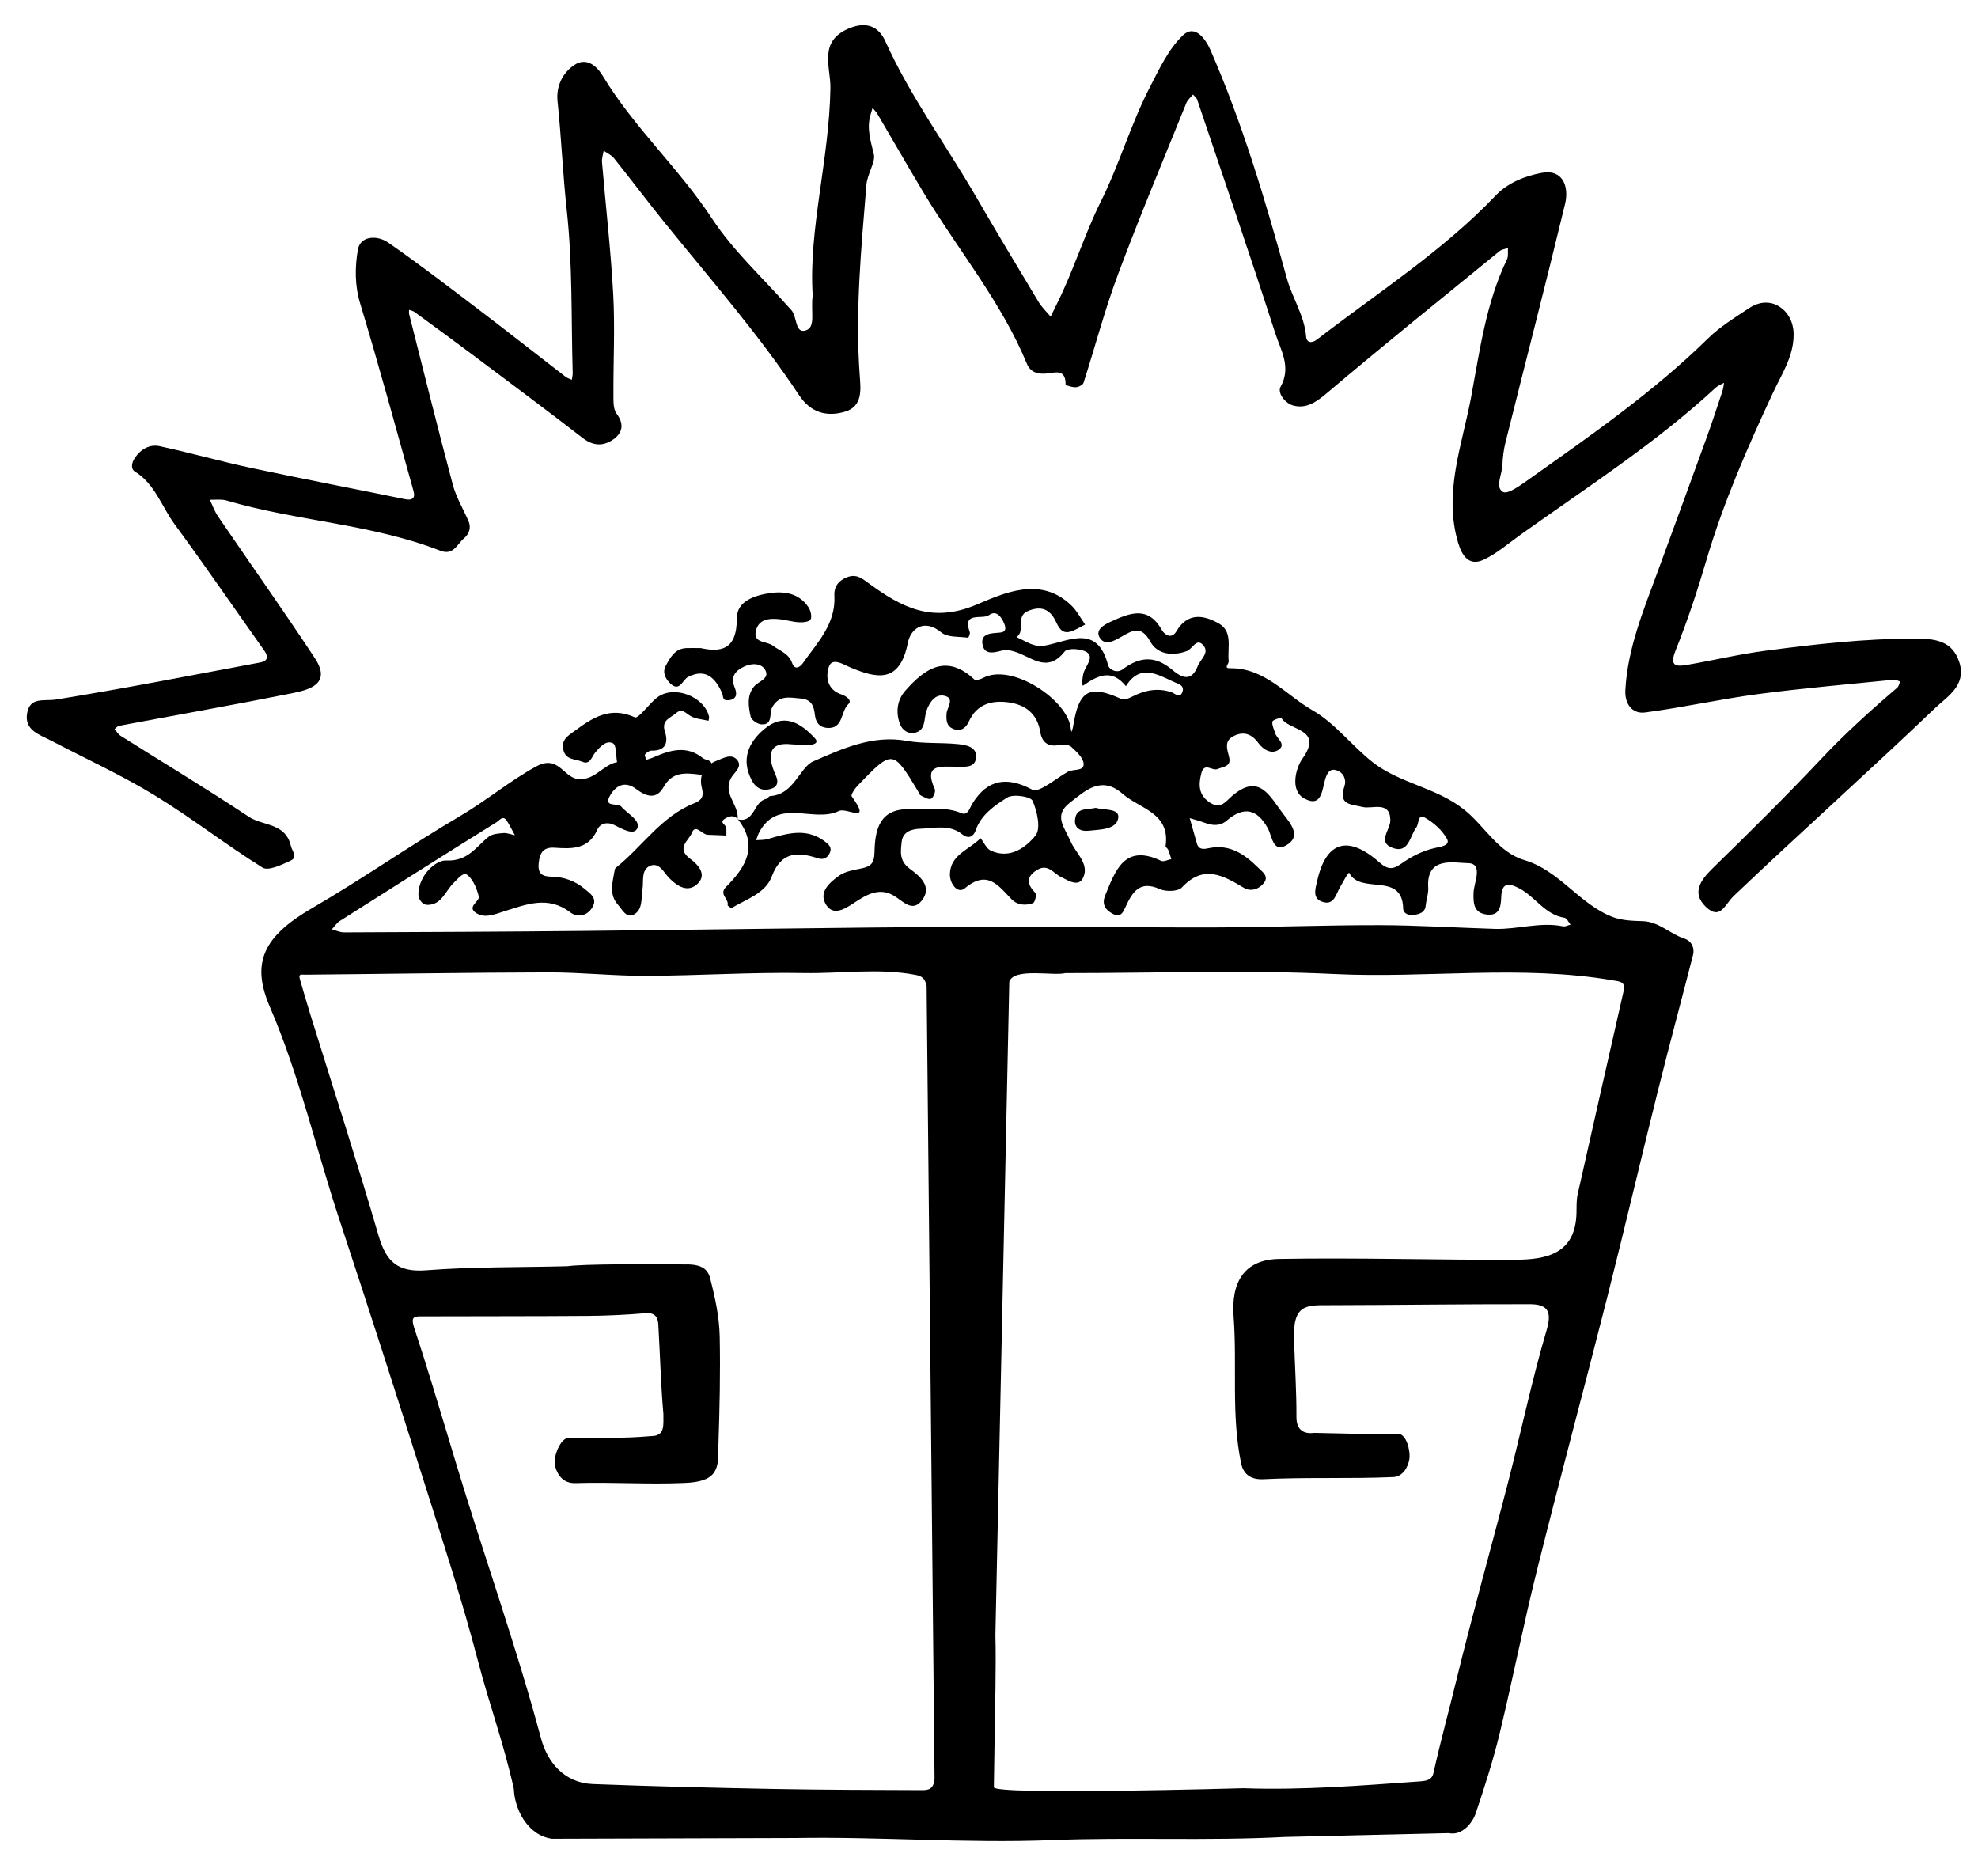 <?xml version="1.0" encoding="utf-8"?>
<!-- Generator: Adobe Illustrator 16.0.3, SVG Export Plug-In . SVG Version: 6.00 Build 0)  -->
<!DOCTYPE svg PUBLIC "-//W3C//DTD SVG 1.1//EN" "http://www.w3.org/Graphics/SVG/1.1/DTD/svg11.dtd">
<svg version="1.1" id="Layer_1" xmlns="http://www.w3.org/2000/svg" xmlns:xlink="http://www.w3.org/1999/xlink" x="0px" y="0px"
	 width="812px" height="770px" viewBox="0 0 812 770" enable-background="new 0 0 812 770" xml:space="preserve">
<g>
	<path fill-rule="evenodd" clip-rule="evenodd" d="M333.626,121.292c-1.763-26.935,6.789-55.641,7.275-85.082
		c0.143-8.669-5.111-19.219,7.626-24.551c7.18-3.005,12.185-0.767,14.91,5.266c10.22,22.621,24.921,42.569,37.287,63.899
		c8.384,14.462,16.997,28.792,25.624,43.111c1.332,2.209,3.289,4.041,4.957,6.047c0.986-2.019,1.965-4.04,2.959-6.055
		c6.633-13.444,11.072-28.016,17.641-41.193c7.656-15.355,12.305-31.784,20.109-46.893c3.877-7.507,7.648-15.677,13.58-21.33
		c5.133-4.891,9.566,1.994,11.359,6.111c13.18,30.251,22.551,61.813,31.303,93.577c2.23,8.097,7.219,15.288,7.932,23.99
		c0.209,2.557,2.32,2.841,4.479,1.175c24.873-19.219,51.525-36.226,73.404-59.17c5.107-5.355,12.309-8.025,18.873-9.239
		c8.641-1.597,11.266,5.639,9.537,12.79c-7.967,32.982-16.34,65.345-24.434,97.77c-0.76,3.044-1.168,6.231-1.27,9.368
		c-0.127,3.859-3.154,9.165,0.236,11.059c1.982,1.107,7.289-2.818,10.609-5.173c25.453-18.053,51.115-35.825,73.518-57.812
		c5.016-4.922,11.217-8.698,17.125-12.623c3.453-2.294,7.785-2.882,11.449-0.907c4.455,2.399,6.598,7.062,6.602,11.894
		c0.01,8.903-4.783,15.998-8.484,23.922c-10.428,22.324-20.367,45.046-27.377,68.855c-3.668,12.464-7.752,24.857-12.592,36.903
		c-2.477,6.166-0.242,6.772,4.555,5.957c10.768-1.833,21.428-4.405,32.244-5.824c20.354-2.671,40.752-4.999,61.357-4.995
		c8.254,0.002,15.637,0.762,18.416,10.053c2.777,9.28-5.193,13.847-10.035,18.471c-27.211,25.99-55.283,51.08-82.563,77.002
		c-3.789,3.602-5.619,10.28-11.529,4.622c-5.865-5.615-2.402-10.814,2.695-15.789c15.145-14.777,30.205-29.668,44.709-45.067
		c9.793-10.398,20.318-19.896,31.139-29.138c0.646-0.553,0.816-1.665,1.207-2.517c-0.881-0.265-1.793-0.834-2.641-0.748
		c-18.584,1.886-37.213,3.462-55.727,5.905c-15.508,2.046-30.83,5.504-46.338,7.532c-5.439,0.711-8.41-3.696-8.119-9.134
		c0.908-17.084,7.398-32.692,13.195-48.475c6.727-18.313,13.443-36.629,20.088-54.973c2.301-6.356,4.396-12.789,6.531-19.205
		c0.377-1.13,0.477-2.353,0.703-3.532c-1.137,0.645-2.451,1.098-3.385,1.962c-24.631,22.797-52.809,40.884-79.998,60.278
		c-5.057,3.606-9.85,7.858-15.404,10.42c-5.916,2.728-8.803-1.708-10.365-6.944c-6.129-20.54,1.623-40.128,5.279-59.651
		c3.576-19.098,6.105-38.784,14.754-56.708c0.635-1.316,0.299-3.101,0.414-4.667c-1.148,0.396-2.527,0.509-3.412,1.229
		c-23.713,19.328-47.549,38.514-70.893,58.278c-4.426,3.746-8.514,6.592-13.943,5.096c-3.1-0.854-6.543-5.055-5.094-7.67
		c4.516-8.153,0.033-15.061-2.17-21.902c-10.334-32.098-21.285-63.997-32.068-95.951c-0.271-0.805-1.139-1.41-1.727-2.108
		c-0.928,1.148-2.201,2.156-2.73,3.465c-9.486,23.506-19.285,46.896-28.152,70.636c-5.406,14.475-9.307,29.511-14.055,44.239
		c-0.287,0.893-2.068,1.767-3.189,1.812c-1.434,0.058-4.17-0.741-4.168-1.162c0.027-6.693-4.494-4.735-8.098-4.445
		c-3.473,0.28-6.363-0.6-7.791-4.049c-10.582-25.588-28.357-46.824-42.445-70.289c-6.41-10.677-12.588-21.494-18.905-32.228
		c-0.539-0.917-1.333-1.685-2.009-2.521c-0.273,0.944-0.539,1.891-0.822,2.832c-1.715,5.698,0.103,10.804,1.378,16.363
		c0.701,3.056-2.706,7.876-3.084,12.493c-2.135,26.056-4.645,52.063-2.727,78.279c0.407,5.561,1.302,12.603-6.096,14.773
		c-7.511,2.205-14.067,0.384-18.826-6.806c-16.36-24.723-35.885-47.004-54.505-69.983c-7.29-8.998-14.252-18.261-21.488-27.303
		c-1.043-1.304-2.787-2.045-4.206-3.047c-0.247,1.56-0.819,3.147-0.69,4.675c1.528,18.143,3.634,36.251,4.613,54.421
		c0.738,13.69,0.008,27.457,0.079,41.189c0.013,2.581-0.1,5.776,1.278,7.615c3.311,4.42,2.44,7.997-1.455,10.69
		c-3.951,2.731-8.112,2.669-12.383-0.632c-15.172-11.727-30.555-23.182-45.899-34.686c-7.7-5.771-15.479-11.438-23.252-17.111
		c-0.608-0.443-1.446-0.572-2.177-0.847c0.007,0.608-0.106,1.248,0.039,1.822c5.906,23.301,11.685,46.635,17.878,69.859
		c1.371,5.141,4.191,9.898,6.391,14.812c1.338,2.989,0.366,5.515-1.864,7.403c-2.778,2.353-4.262,7.077-9.619,4.99
		c-28.275-11.018-58.902-12.118-87.79-20.615c-2.131-0.627-4.563-0.234-6.854-0.315c1.124,2.302,1.986,4.783,3.414,6.878
		c13.216,19.395,26.793,38.548,39.709,58.139c6.852,10.393-1.855,12.922-9.179,14.391c-23.666,4.744-47.442,8.934-71.166,13.395
		c-0.688,0.129-1.257,0.894-1.881,1.362c0.842,0.938,1.525,2.129,2.551,2.775c17.545,11.059,35.33,21.751,52.599,33.224
		c5.729,3.806,15,2.421,17.219,11.86c0.554,2.358,2.988,4.691-0.065,6.112c-3.626,1.688-9.136,4.362-11.514,2.884
		c-15.108-9.394-29.188-20.454-44.372-29.708c-13.63-8.306-28.248-14.99-42.42-22.407c-4.767-2.494-11.093-4.226-9.867-11.284
		c1.189-6.849,6.958-4.801,12.005-5.618c28.005-4.538,55.861-9.993,83.754-15.211c2.85-0.533,3.429-2.251,1.671-4.733
		c-12.284-17.346-24.316-34.876-36.897-52.002c-5.333-7.259-8.021-16.517-16.327-21.644c-1.788-1.104-1.26-3.681-0.044-5.492
		c2.435-3.629,6.088-5.799,10.233-4.905c12.619,2.719,25.061,6.267,37.686,8.958c20.948,4.466,41.994,8.478,62.976,12.785
		c3.083,0.633,4.361-0.422,3.566-3.268c-7.187-25.737-14.188-51.532-21.922-77.105c-2.265-7.487-2.137-15.02-0.936-22
		c1.001-5.818,8.005-6.035,12.416-2.972c12.64,8.775,24.858,18.165,37.117,27.479c12.008,9.124,23.855,18.46,35.799,27.67
		c0.714,0.551,1.66,0.801,2.498,1.19c0.127-0.929,0.388-1.861,0.362-2.786c-0.641-22.274-0.016-44.69-2.43-66.773
		c-1.63-14.91-2.223-29.87-3.789-44.762c-0.629-5.984,1.942-11.636,6.935-14.923c5.124-3.374,9.313,0.674,11.657,4.551
		c12.801,21.186,31.292,37.927,44.878,58.604c8.627,13.128,20.618,24.046,31.102,35.953c0.439,0.498,0.892,0.986,1.347,1.47
		c2.492,2.647,1.485,9.723,5.865,8.442C335.084,134.378,332.704,128.067,333.626,121.292z"/>
	<path fill-rule="evenodd" clip-rule="evenodd" d="M302.776,336.324c7.114,1.714,6.546-7.432,11.812-8.387
		c0.574-0.104,1.024-1.123,1.563-1.152c9.78-0.532,12.13-11.826,17.661-14.229c11.617-5.049,24.285-10.979,38.318-8.452
		c6.935,1.248,14.184,0.645,21.241,1.363c3.321,0.338,7.853,1.171,7.316,5.672c-0.511,4.281-4.875,3.573-8.156,3.599
		c-6.077,0.045-13.65-1.449-8.769,9.218c0.437,0.954-0.68,3.611-1.622,3.948c-1.118,0.401-2.88-0.754-4.259-1.444
		c-0.496-0.248-0.677-1.109-1.021-1.679c-10.385-17.182-10.406-17.202-24.898-2.165c-1.132,1.174-2.748,3.699-2.324,4.284
		c8.515,11.779-2.043,4.442-5.226,5.998c-10.448,5.107-25.018-5.671-32.717,8.711c-0.554,1.033-0.878,2.189-1.309,3.289
		c1.562-0.133,3.197-0.011,4.673-0.439c8.358-2.423,16.532-4.994,24.451,1.665c2.1,1.767,1.531,3.32,0.834,4.559
		c-0.813,1.442-2.313,2.397-4.632,1.635c-8.235-2.708-15.036-2.786-18.905,7.503c-2.591,6.893-10.376,9.267-16.426,12.877
		c-0.262,0.156-1.737-0.898-1.675-1.15c0.63-2.564-3.743-4.397-0.657-7.472c8.084-8.054,13.478-16.807,4.813-27.857L302.776,336.324
		z"/>
	<path fill-rule="evenodd" clip-rule="evenodd" d="M302.864,336.217c-1.809-1.922-3.858-1.067-5.464-0.01
		c-2.214,1.458,0.675,2.359,0.763,3.623c0.073,1.052,0.023,2.111,0.028,3.168c-2.565-0.111-5.129-0.256-7.695-0.324
		c-2.301-0.062-5.021-4.683-6.501-0.718c-1.081,2.895-6.629,6.169-0.741,10.517c2.852,2.105,7.372,6.344,3.045,10.377
		c-3.795,3.537-7.976,1.271-11.553-2.383c-2.141-2.186-4.126-6.638-7.845-5.062c-3.829,1.624-2.599,6.249-3.157,9.769
		c-0.577,3.638,0.213,8.359-3.651,10.304c-3.076,1.548-4.814-2.341-6.463-4.166c-3.83-4.241-2.051-9.466-1.254-14.387
		c0.048-0.293,0.314-0.604,0.563-0.804c10.823-8.685,18.612-21.084,32.142-26.426c3.071-1.213,3.896-2.896,3.083-6.065
		c-1.416-5.531,0.975-9.407,6.146-11.392c2.687-1.031,6.035-3.095,8.351-0.229c2.248,2.782-1.254,5.078-2.463,7.204
		c-3.757,6.601,3.332,11.2,2.585,17.104C302.776,336.324,302.864,336.217,302.864,336.217z"/>
	<path fill-rule="evenodd" clip-rule="evenodd" d="M324.955,305.546c-9.235-1.073-10.337,4.263-6.421,12.945
		c0.909,2.015,0.918,4.14-1.4,5.083c-3.589,1.46-6.601,0.303-8.438-3.099c-4.586-8.489-1.599-15.588,5.013-21.17
		c8.058-6.806,14.856-2.675,20.823,3.744c1.591,1.712,0.152,2.862-3.645,2.787C329.562,305.811,328.237,305.71,324.955,305.546z"/>
	<path fill-rule="evenodd" clip-rule="evenodd" d="M449.849,331.622c3.434,1.025,9.91,0.094,9.197,4.229
		c-0.827,4.791-7.487,4.647-12.167,5.173c-3.303,0.371-5.893-1.054-5.563-4.538C441.804,331.334,446.443,332.436,449.849,331.622z"
		/>
	<g>
		<path d="M691.411,385.276c-5.908-1.938-10.428-6.977-17.143-7.147c-4.127-0.104-8.525-0.27-12.296-1.721
			c-13.613-5.236-21.714-19.032-36.191-23.34c-10.832-3.223-16.204-13.859-24.544-20.57c-11.585-9.32-26.55-10.813-37.78-19.646
			c-8.536-6.715-15.399-15.988-24.638-21.269c-10.932-6.247-19.606-17.492-33.953-17.271c-2.671,0.041-0.348-1.86-0.465-2.856
			c-0.628-5.373,1.82-12.142-3.973-15.457c-6.073-3.477-12.791-4.841-17.509,3.174c-1.92,3.262-4.786,1.567-6.019-0.629
			c-5.682-10.127-13.346-6.801-20.947-3.318c-2.631,1.204-6.461,3.264-4.512,6.511c2.117,3.525,5.883,1.373,8.828-0.306
			c4.515-2.574,8.168-4.973,11.995,2.014c2.83,5.166,9.072,6.021,15.028,3.786c2.296-0.861,3.984-5.79,6.855-2.111
			c2.329,2.984-1.387,5.565-2.486,8.379c-2.91,7.445-7.644,3.79-10.62,1.32c-7.058-5.858-13.344-5.194-20.186-0.046
			c-2.299,1.73-5.464,0.214-5.974-1.739c-4.408-16.891-15.895-9.93-25.917-8.015c-4.488,0.857-7.912-1.839-11.649-3.489
			c3.781-2.56-0.541-8.485,4.594-10.664c5.288-2.243,9.001-0.971,11.46,4.127c1.274,2.641,2.548,5.4,6.211,4.237
			c2.057-0.652,3.932-1.881,5.889-2.851c-1.876-2.641-3.395-5.652-5.688-7.86c-12.777-12.308-28.024-4.851-39.192-0.19
			c-18.194,7.594-30.595,0.826-43.611-8.618c-3.07-2.229-5.279-4.223-9.134-2.802c-3.588,1.322-5.527,3.92-5.321,7.597
			c0.648,11.575-6.956,19.233-12.893,27.662c-1.146,1.627-3.333,3.188-4.484-0.057c-1.407-3.966-5.084-4.927-7.93-7.104
			c-2.448-1.873-8.201-0.855-6.894-6.146c1.189-4.812,5.58-5.113,9.75-4.669c2.627,0.28,5.209,1.106,7.835,1.249
			c1.66,0.09,4.229-0.118,4.82-1.119c0.672-1.138,0.075-3.623-0.807-4.977c-3.629-5.567-9.459-6.725-15.388-5.938
			c-6.419,0.852-14.097,3.22-14.059,10.435c0.069,13.224-6.913,13.924-14.844,12.19c-3.173,0-4.507-0.042-5.839,0.008
			c-4.8,0.178-6.709,3.989-8.555,7.4c-1.407,2.601,0.007,5.343,1.999,7.201c3.797,3.542,4.977-1.583,7.166-2.717
			c7.541-3.905,11.375,0.862,13.904,6.252c0.791,1.684-0.021,3.527,2.767,3.277c3.538-0.318,3.505-2.843,2.576-5.078
			c-1.858-4.473,0.029-6.955,3.847-8.759c3.224-1.523,7.088-1.355,8.617,1.371c2.058,3.669-2.756,4.62-4.552,6.815
			c-3.062,3.742-2.292,8.223-1.418,12.361c0.288,1.364,2.811,3.096,4.397,3.189c4.938,0.291,3.109-4.529,4.433-6.954
			c2.871-5.263,7.234-4.006,11.763-3.653c4.499,0.35,5.396,3.243,5.79,6.73c0.342,3.022,1.791,5.024,4.857,5.309
			c6.96,0.646,5.591-6.729,8.897-9.748c1.666-1.521-0.849-3.298-2.935-3.989c-5.783-1.916-6.491-7.239-5.073-11.362
			c1.33-3.869,5.8-1.006,8.281,0.063c11.647,5.017,20.853,6.758,24.153-9.98c1.067-5.414,6.448-10.141,13.795-4.105
			c2.531,2.08,7.2,1.581,10.913,2.113c0.141,0.02,0.925-1.654,0.696-2.276c-3.208-8.714,5.169-4.989,7.902-7.002
			c2.986-2.199,5.104,0.721,6.243,3.544c0.674,1.669,0.885,3.4-1.699,3.631c-3.474,0.312-8.252,0.195-7.188,5.102
			c0.986,4.555,5.381,2.881,8.799,2.098c1.18-0.271,2.577,0.16,3.824,0.473c6.945,1.741,13.629,9.564,21.07,0.09
			c1.187-1.511,7.073-1.195,9.235,0.392c2.755,2.022-0.383,5.311-1.362,8.038c-0.66,1.841-0.925,6.018-0.264,5.557
			c6.13-4.271,11.729-6.93,17.529,0.244c5.725-9.155,12.631-4.982,19.521-1.803c1.979,0.913,4.705,1.452,3.639,4.268
			c-1.066,2.813-3.028,0.471-4.553-0.022c-5.594-1.808-10.81-0.807-15.92,1.812c-1.348,0.69-3.34,1.571-4.442,1.067
			c-13.31-6.085-17.575-3.727-19.939,11.311c-0.116,0.741-0.434,1.45-0.657,2.175c-0.097-0.45-0.243-0.896-0.283-1.351
			c-1.009-11.63-24.148-27.174-36.029-20.813c-1.043,0.558-3.013,1.13-3.553,0.625c-11.453-10.687-20.259-4.565-28.309,4.552
			c-3.374,3.822-4.042,8.729-2.274,13.61c0.931,2.572,3.351,4.25,5.901,3.752c4.981-0.973,3.818-5.776,5.055-9.18
			c1.208-3.324,3.602-7.039,7.494-6.008c4.183,1.108,0.892,4.755,0.722,7.238c-0.198,2.905,0.006,5.455,3.205,6.462
			c2.971,0.936,4.889-0.806,5.979-3.227c3.211-7.121,9.327-8.703,16.054-7.845c6.916,0.883,11.977,4.504,13.22,12.152
			c0.685,4.213,3.183,6.335,7.852,5.37c1.564-0.323,3.88-0.163,4.921,0.791c2.125,1.95,4.949,4.537,5.043,6.955
			c0.123,3.188-4.249,2.014-6.453,3.234c-4.952,2.743-11.866,8.851-14.653,7.36c-10.16-5.43-18.368-4.496-24.659,5.864
			c-1.051,1.729-1.769,4.896-4.383,3.795c-6.983-2.941-14.105-1.394-21.2-1.627c-12.604-0.415-14.308,8.654-14.507,17.559
			c-0.108,4.834-1.601,5.95-5.455,6.756c-3.125,0.652-6.611,1.183-9.087,2.955c-3.66,2.621-8.213,6.477-5.682,11.315
			c2.77,5.294,7.358,2.826,11.458,0.105c4.976-3.302,10.39-6.854,16.553-3.293c3.862,2.23,7.641,7.131,11.636,2.07
			c4.592-5.814-1.124-10.205-4.955-13.041c-4.409-3.264-3.72-7.044-3.327-10.934c0.439-4.358,4.158-5.375,7.773-5.493
			c5.822-0.191,11.851-1.941,17.195,2.374c2.065,1.666,4.339,1.374,5.414-1.72c2.237-6.438,7.79-10.183,12.973-13.452
			c2.426-1.53,9.618-0.438,10.398,1.336c1.891,4.296,3.472,11.465,1.208,14.254c-4.068,5.012-10.525,9.759-18.311,6.23
			c-1.826-0.827-2.867-3.388-4.269-5.15c-4.446,4.714-12.342,6.63-12.574,14.726c-0.112,3.902,3.176,8.348,6.149,5.848
			c9.236-7.765,13.73-1.121,19.17,4.494c2.425,2.503,5.758,2.694,8.814,1.603c0.777-0.278,1.554-3.524,0.982-4.126
			c-3.354-3.53-4.097-6.475,0.565-9.434c4.539-2.881,6.795,1.354,10.016,2.887c3.298,1.569,7.94,4.814,9.494-1.145
			c1.295-4.967-3.719-9.104-5.619-13.495c-2.597-6.002-7.166-10.579-0.322-15.909c6.393-4.979,12.912-11.275,21.666-3.631
			c7.058,6.162,19.595,7.751,17.632,21.386c-0.067,0.47,0.853,1.014,1.094,1.611c0.497,1.229,0.846,2.519,1.256,3.784
			c-1.408,0.271-3.132,1.207-4.177,0.711c-15.11-7.173-18.762,3.998-22.979,14.218c-1.358,3.293-0.254,5.653,2.902,7.432
			c3.566,2.009,4.541-0.75,5.532-2.879c2.837-6.092,5.822-10.836,14.001-7.167c2.522,1.132,7.515,0.997,9.085-0.69
			c8.911-9.572,16.938-4.896,25.501,0.213c2.709,1.617,6.12,0.561,8.122-2.021c2.194-2.83-0.642-4.609-2.282-6.238
			c-5.583-5.545-11.726-9.87-20.302-8.058c-1.942,0.41-4.114,0.819-4.904-1.927c-0.998-3.471-1.972-6.948-2.956-10.423
			c2.07,0.638,4.173,1.186,6.202,1.933c3.155,1.163,6.244,1.441,8.947-0.873c7.029-6.019,12.532-4.896,16.953,3.186
			c1.712,3.13,2.034,9.886,7.273,7.062c6.58-3.547,2.449-8.603-0.86-12.869c-5.555-7.16-9.839-17.408-21.354-7.317
			c-2.313,2.026-4.435,5.274-8.567,2.7c-4.951-3.083-5.093-7.275-3.809-12.236c1.214-4.686,4.436-0.841,6.584-1.713
			c2.442-0.991,5.771-0.994,4.826-4.846c-0.818-3.334-2.167-6.66,1.798-8.674c4.155-2.109,7.448-0.957,10.302,2.95
			c1.88,2.574,5.37,4.679,8.279,2.593c3.131-2.244-0.828-4.493-1.487-6.788c-0.456-1.588-1.397-3.282-1.117-4.735
			c0.146-0.756,3.584-1.662,3.649-1.533c2.797,5.455,17.619,4.165,8.706,16.687c-2.818,3.959-5.241,13.149,0.668,16.39
			c7.768,4.258,7.268-4.584,9.029-9.005c0.778-1.951,1.871-3.23,4.104-2.576c3.247,0.952,4.211,4.114,3.454,6.402
			c-2.608,7.887,2.118,7.442,7.544,8.725c3.767,0.891,11.16-2.693,11.252,5.4c0.045,3.951-5.589,9.035,1.018,11.41
			c6.543,2.352,6.969-4.908,9.654-8.46c1.114-1.475,0.495-5.722,3.54-3.985c3.584,2.043,7.126,5.2,9.06,8.758
			c1.454,2.677-2.754,3.209-4.709,3.63c-5.354,1.152-9.984,3.593-14.375,6.69c-2.987,2.106-5.2,2.357-8.527-0.592
			c-13.037-11.553-22.005-8.809-25.684,7.387c-0.756,3.325-2.249,7.512,2.562,8.8c4.392,1.177,5.178-3.307,6.729-6.011
			c1.258-2.191,3.581-6.54,3.856-6.001c4.676,9.14,21.796-0.674,22.137,14.632c0.049,2.187,2.513,3.025,4.709,2.6
			c2.131-0.412,4.257-0.979,4.545-3.809c0.252-2.476,1.192-4.959,1.029-7.386c-0.877-13.108,10.916-10.046,16.128-10.044
			c6.735,0.003,2.61,7.888,2.48,12.205c-0.139,4.601,0.188,8.241,5.392,8.903c5.185,0.659,5.833-3.089,5.971-7.086
			c0.198-5.772,2.645-6.168,7.435-3.658c6.573,3.445,10.513,10.824,18.531,12.073c0.957,0.148,1.676,1.829,2.506,2.8
			c-1.031,0.258-2.143,0.905-3.083,0.714c-9.432-1.914-18.653,1.322-27.996,1.043c-15.86-0.475-31.716-1.499-47.575-1.524
			c-22.583-0.036-45.167,0.869-67.752,0.925c-34.145,0.084-68.293-0.511-102.436-0.285c-52.218,0.346-104.433,1.204-156.649,1.729
			c-32.666,0.328-65.333,0.463-98,0.597c-1.674,0.007-3.352-0.812-5.027-1.246c1.085-1.164,1.983-2.621,3.283-3.447
			c21.435-13.625,42.901-27.202,64.461-40.627c0.916-0.57,2.555-2.98,4.109-0.486c1.191,1.912,2.196,3.94,3.283,5.917
			c-1.573-0.323-3.174-0.999-4.713-0.882c-2.083,0.158-4.587,0.338-6.091,1.536c-5.249,4.185-8.466,10.14-17.462,9.721
			c-4.232-0.196-11.013,5.972-11.343,13.489c-0.116,2.634,1.764,4.7,3.647,4.726c6.006,0.082,7.476-5.946,11.023-9.229
			c1.679-1.553,3.752-4.568,5.626-2.917c2.297,2.025,3.701,5.526,4.486,8.644c0.533,2.112-5.214,4.292-0.968,6.91
			c3.659,2.256,7.521,0.447,11.423-0.77c8.937-2.788,17.955-6.547,27.037,0.385c2.969,2.266,6.851,1.688,9.089-1.913
			c2.344-3.771-0.748-5.714-3.172-7.729c-3.826-3.182-8.401-4.833-13.213-4.928c-4.215-0.083-6.045-1.158-5.583-5.68
			c0.43-4.2,1.948-6.54,6.517-6.229c7.065,0.481,13.955,0.776,17.566-7.459c1.132-2.582,4.141-3.271,6.901-1.886
			c3.199,1.604,8.114,4.46,9.486,1.38c1.465-3.287-4.098-5.968-6.59-8.936c-1.426-1.698-7.802,0.679-4.365-4.903
			c2.556-4.15,6.259-5.499,10.506-2.288c4.096,3.097,8.296,4.456,11.223-0.79c3.53-6.328,8.829-5.882,14.54-5.168
			c2.589,0.324,4.249-1.21,4.954-3.352c0.918-2.787-2.093-2.373-3.342-3.381c-6.59-5.315-13.341-3.384-20.114-0.391
			c-1.017,0.449-2.103,0.74-3.156,1.104c-0.187-0.774-0.778-1.894-0.475-2.251c0.637-0.75,1.756-1.56,2.659-1.539
			c5.893,0.134,6.941-3.365,5.488-7.851c-1.521-4.693,2.256-5.514,4.547-7.517c2.501-2.186,3.898-0.085,5.931,1.14
			c2.107,1.27,4.921,1.367,7.425,1.977c0.077-0.589,0.334-1.223,0.203-1.762c-2.012-8.256-14.322-12.976-21.151-7.896
			c-3.438,2.557-7.777,8.924-9.29,8.237c-10.249-4.652-17.492,0.247-24.959,5.756c-2.561,1.889-5.256,3.417-4.423,7.447
			c0.918,4.443,4.954,3.811,7.736,5.014c3.3,1.428,3.871-1.971,5.353-3.739c1.939-2.313,4.531-5.233,7.298-3.826
			c1.491,0.759,1.186,5.047,1.692,7.742c-5.918,1.098-9.339,7.859-16.3,6.876c-5.817-0.82-7.897-10.04-16.946-5.08
			c-10.916,5.981-20.321,13.935-30.962,20.196c-20.625,12.137-40.294,25.908-60.98,37.935c-19.988,11.62-25.178,22.372-17.355,40.52
			c12.116,28.108,18.854,57.988,28.418,86.94c11.984,36.279,23.685,72.655,35.213,109.083c7.645,24.155,15.505,48.283,21.884,72.783
			c4.542,17.446,10.465,33.401,14.653,52.223c0.236,7.895,5.291,18.991,15.63,20.481l99.683-0.303
			c35.231-0.604,70.314,2.262,105.478,0.864c31.915-1.269,63.792,0.385,95.64-1.295l67.383-1.569
			c5.403,1.175,9.713-4.158,11.057-8.157c3.614-10.753,7.117-21.59,9.781-32.606c5.361-22.161,9.728-44.565,15.242-66.686
			c9.359-37.535,19.433-74.893,28.933-112.394c7.15-28.227,13.773-56.587,20.819-84.84c4.638-18.6,9.645-37.107,14.398-55.679
			C695.792,388.971,694.325,386.232,691.411,385.276z M378.368,734.859c-20.201-0.075-40.405-0.108-60.602-0.49
			c-24.796-0.47-49.594-1.056-74.375-2.014c-11.782-0.455-18.69-9.008-21.295-18.733C211.85,675.365,198.387,637.858,187,600
			c-7.288-24.231-12.25-40.75-16.875-54.625c-1.31-3.929-0.886-4.999,2.208-5.011c22.93-0.083,45.86-0.014,68.79-0.185
			c7.945-0.059,15.905-0.438,23.821-1.11c3.854-0.327,5.13,1.563,5.306,4.598c0.712,12.338,1.083,25.834,2.083,36.667
			c-0.088,4.484,0.917,9.167-5.026,9.195c-13.308,1.138-19.002,0.452-33.974,0.804c-3.02-0.208-6.538,7.613-5.43,11.641
			c1.083,3.938,3.597,6.943,8.18,6.86c15.953-0.481,29.25,0.583,44.854-0.07c13.979-0.513,14.063-6.097,13.979-15.347
			c0.51-15.307,0.832-29.729,0.541-44.6c-0.163-8.339-1.916-16.172-3.889-23.958c-1.188-4.686-4.568-5.984-11.049-5.812
			c-15.02-0.173-41.52-0.173-47.583,0.741c-19.338,0.507-38.735,0.183-57.995,1.67c-11.646,0.898-16.424-3.525-19.516-14.152
			c-8.893-30.562-18.715-60.853-28.15-91.257c-1.458-4.697-2.806-9.429-4.184-14.15c-0.669-2.294,0.686-1.779,2.182-1.792
			c33.274-0.297,66.547-0.869,99.821-0.945c13.395-0.03,26.793,1.477,40.187,1.425c21.609-0.085,43.229-1.534,64.821-1.152
			c15.201,0.27,30.46-2.115,45.63,0.731c2.816,0.529,3.964,1.451,4.664,4.552l3.252,325.506
			C383.22,734.525,381.205,734.87,378.368,734.859z M666.548,406.699c-6.306,27.847-12.66,55.683-18.89,83.547
			c-0.563,2.518-0.415,5.206-0.485,7.818c-0.449,16.665-12.383,18.996-24.974,19.053c-32.371,0.147-64.755-0.897-97.114-0.326
			c-14.248,0.252-19.748,9.432-18.67,23.711c1.512,20.018-1.054,40.271,3.071,60.164c0.984,4.743,4.24,6.791,9.173,6.548
			c17.804-0.876,35.532-0.095,53.341-0.88c3.749-0.165,6.004-3.911,6.551-7.304c0.564-3.504-1.268-10.396-4.468-10.363
			c-11.654,0.118-22.25-0.167-34.612-0.459c-5.132,0.653-7.281-2.042-7.262-6.499c0.047-10.464-0.669-21.452-0.959-31.126
			c-0.75-15.583,5.104-14.781,15.059-14.803c27.191-0.058,54.383-0.44,81.574-0.404c6.786,0.009,9.504,2.27,7.06,10.529
			c-6.065,20.495-10.418,41.491-15.756,62.21c-7.018,27.242-14.682,54.322-21.338,81.65c-3.101,12.728-6.432,24.817-9.432,38.195
			c-0.622,2.773-2.952,3.115-5.751,3.315c-24.051,1.713-48.021,3.647-72.24,2.792c0,0-102.426,2.933-102.426-0.401l0.435-28.388
			c-0.041,0.356,0.565-22.445,0.194-33.964L414.333,403c1.851-5.879,18.202-2.263,22.999-3.536c37.96,0,74.317-1.366,110.525,0.375
			c38.114,1.833,76.36-3.897,114.326,2.594C664.873,402.893,667.396,402.954,666.548,406.699z"/>
	</g>
</g>
</svg>
